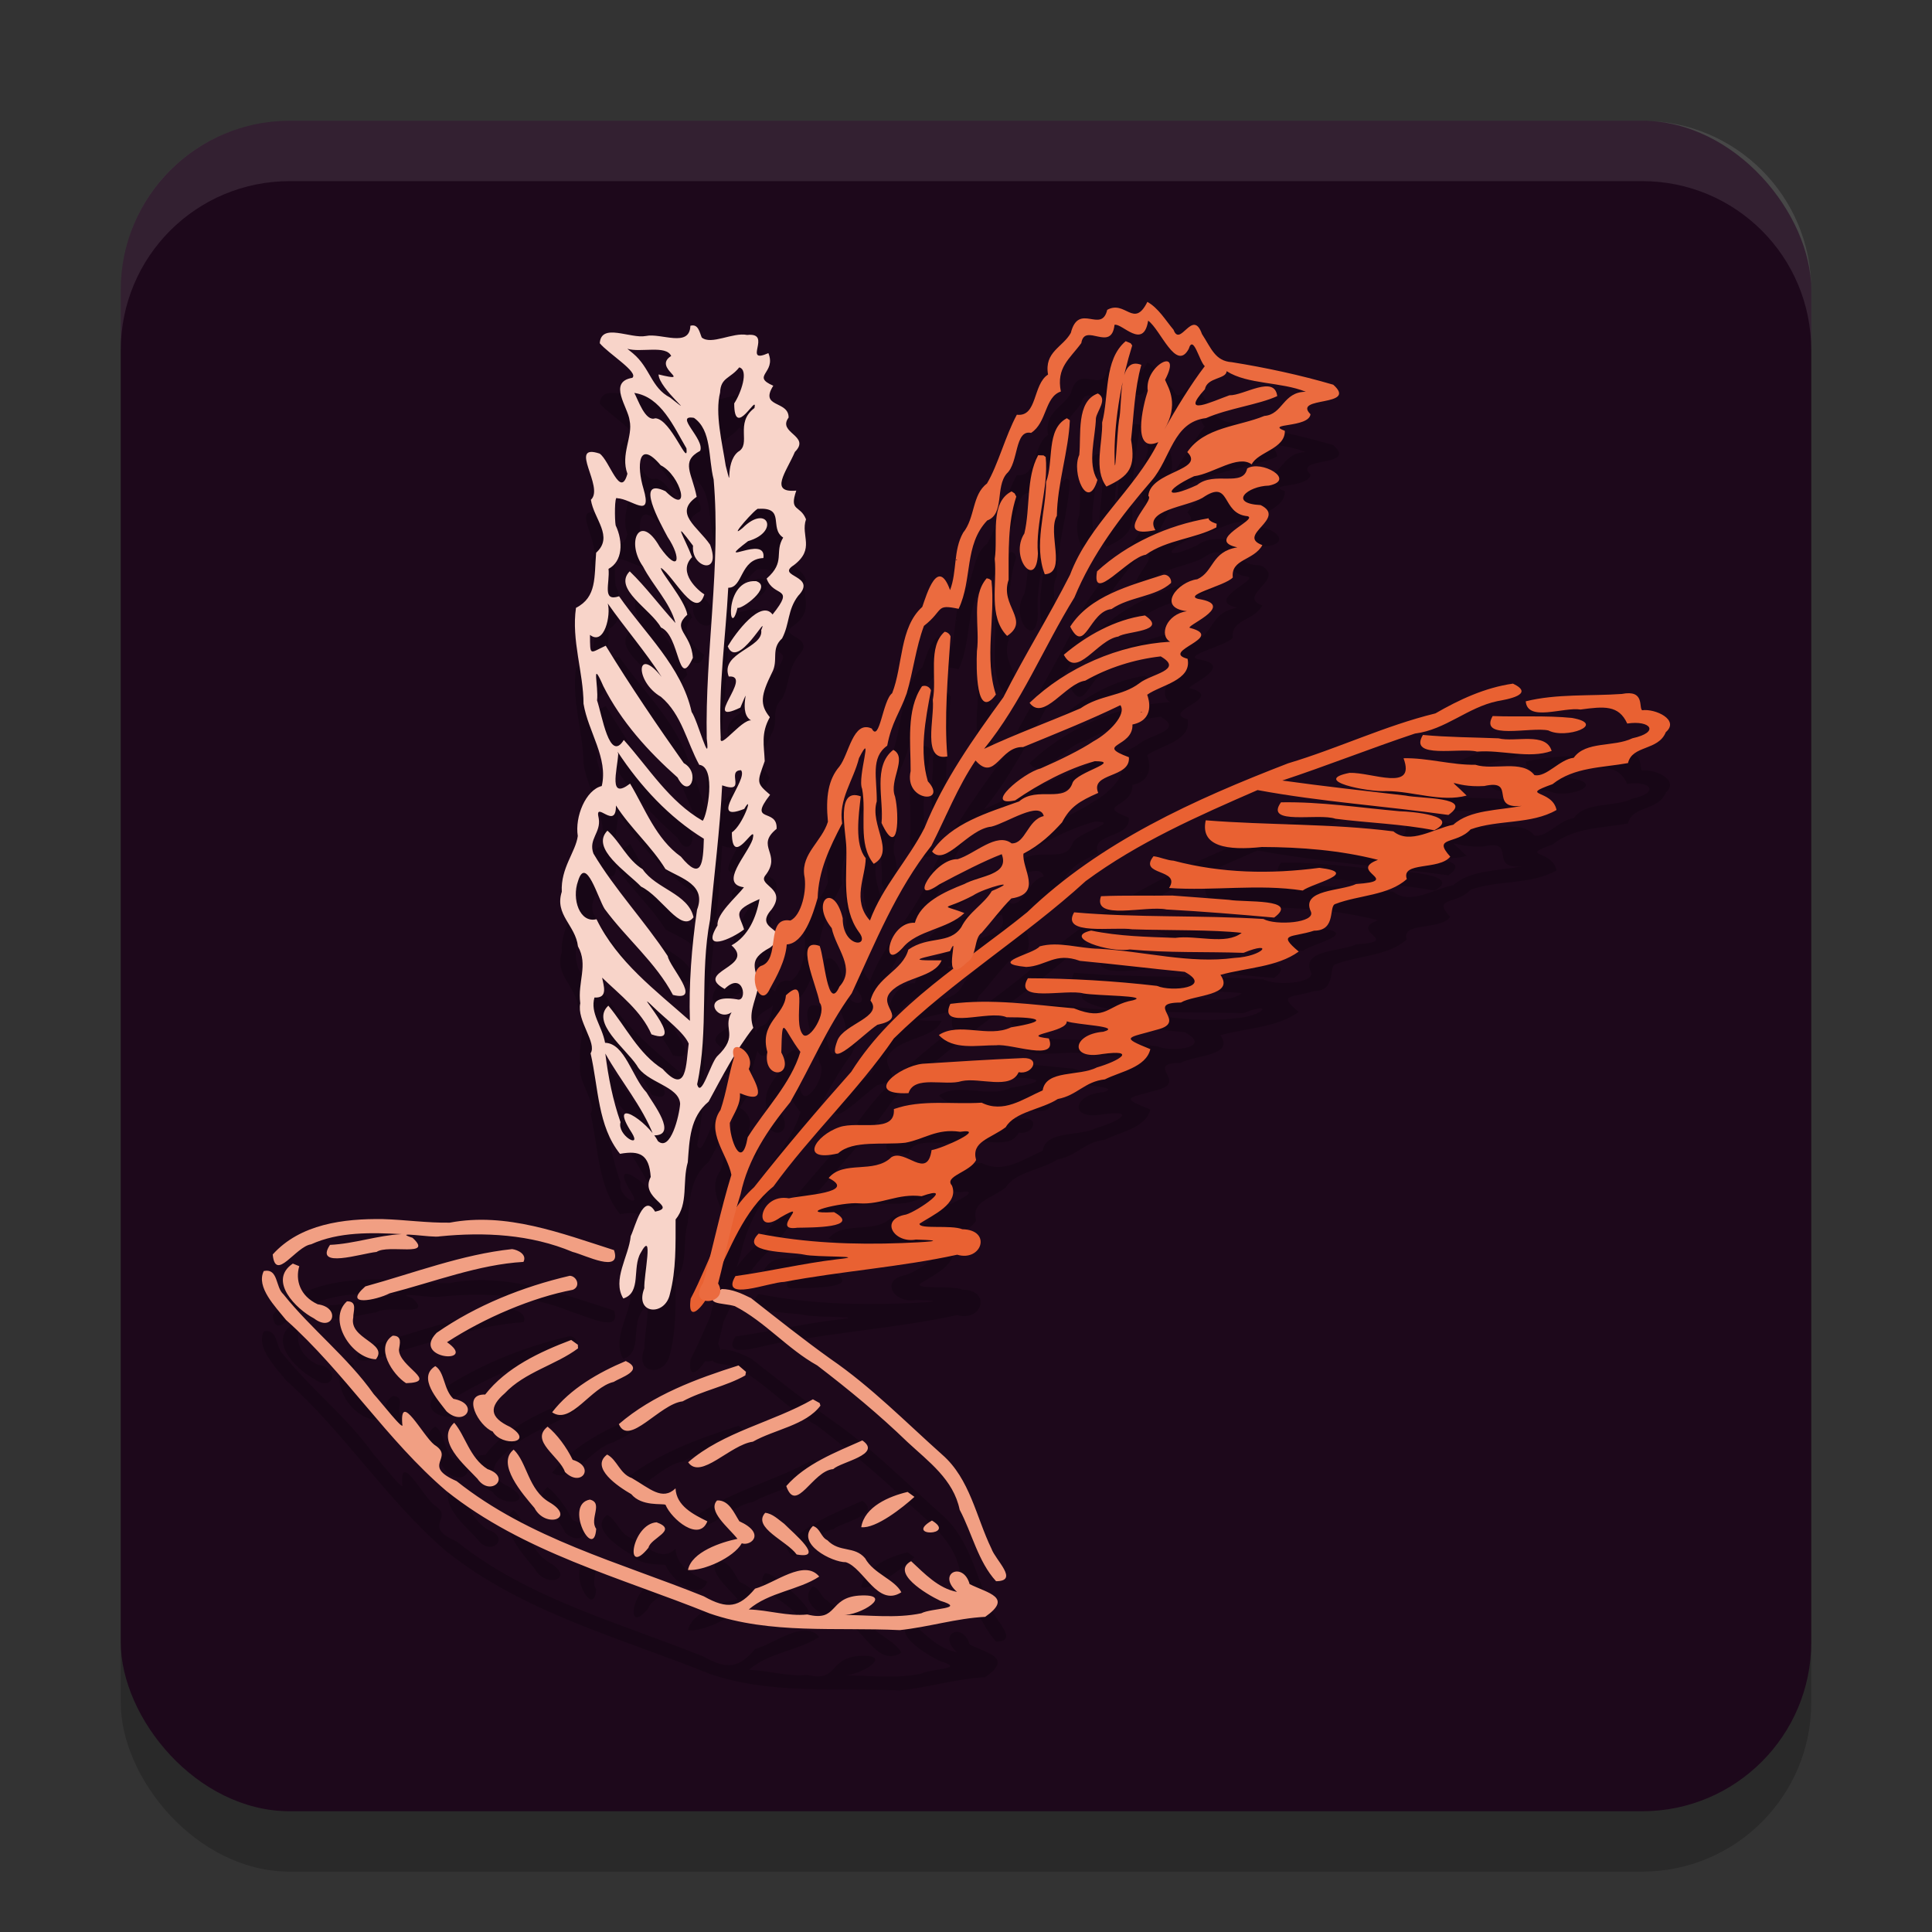 <svg xmlns="http://www.w3.org/2000/svg" width="32" height="32" version="1.1">
 <rect width="100%" height="100%" fill="#333333" stroke="none"/>
 <rect style="opacity:0.2" width="28" height="28" x="2" y="3" rx="2.8" ry="2.8"/>
 <rect style="fill:#1d081b" width="28" height="28" x="2" y="2" rx="2.8" ry="2.8"/>
 <path style="opacity:0.2" d="M 19.004,6 C 18.782,6.448 18.639,5.965 18.339,6.132 18.243,6.535 17.867,5.999 17.736,6.514 17.604,6.752 17.293,6.826 17.359,7.204 17.102,7.367 17.186,7.91 16.842,7.869 16.65,8.225 16.53,8.702 16.347,9.009 16.097,9.197 16.154,9.574 15.952,9.824 15.786,10.12 15.854,10.462 15.736,10.774 15.535,10.215 15.349,10.841 15.276,11.052 14.897,11.392 14.958,12.02 14.777,12.482 14.62,12.597 14.568,13.312 14.439,13.067 14.128,12.923 14.062,13.495 13.903,13.696 13.72,13.91 13.673,14.197 13.713,14.611 13.61,14.939 13.276,15.136 13.32,15.491 13.374,15.742 13.271,16.172 13.089,16.247 12.663,16.176 12.944,16.906 12.598,17.001 12.371,17.142 12.594,17.731 12.752,17.377 12.863,17.176 13.011,16.911 13.031,16.643 13.314,16.625 13.464,16.15 13.543,15.871 13.557,15.424 13.737,15.044 13.949,14.639 13.883,14.242 14.135,13.928 14.228,13.556 14.482,13.056 14.196,13.873 14.279,14.064 14.358,14.469 14.199,14.978 14.472,15.308 14.837,15.104 14.4,14.67 14.522,14.273 14.526,13.887 14.416,13.548 14.695,13.351 14.769,12.959 14.902,12.811 15.017,12.486 15.127,12.117 15.168,11.73 15.303,11.367 15.642,11.101 15.485,11.001 15.878,11.084 16.11,10.593 15.966,10.028 16.351,9.621 16.643,9.513 16.482,9.066 16.675,8.843 16.873,8.666 16.803,8.111 17.078,8.17 17.343,8 17.301,7.574 17.571,7.485 17.493,7.085 17.718,6.946 17.91,6.682 17.966,6.332 18.408,6.846 18.46,6.38 18.583,6.347 18.939,6.803 19.017,6.311 19.225,6.461 19.48,7.166 19.689,6.779 19.765,6.529 19.865,6.986 19.955,7.065 19.723,7.368 19.476,7.773 19.285,8.116 19.528,7.696 19.362,7.442 19.297,7.292 19.601,6.712 18.949,7.057 19.011,7.473 18.928,7.727 18.741,8.519 19.185,8.323 18.791,9.117 18.04,9.676 17.723,10.521 17.374,11.208 16.966,11.861 16.619,12.549 16.122,13.233 15.631,13.922 15.313,14.712 15.044,15.242 14.618,15.681 14.409,16.247 14.105,15.912 14.338,15.521 14.339,15.213 14.149,14.99 14.223,14.494 14.257,14.19 13.836,14.037 14.013,14.777 14.018,15.042 14.031,15.496 13.937,16.039 14.224,16.435 14.431,16.701 13.954,16.699 13.958,16.208 13.81,15.596 13.416,15.925 13.776,16.373 13.848,16.717 14.181,17.034 13.904,17.341 13.71,17.776 13.657,16.869 13.576,16.668 13.141,16.514 13.528,17.318 13.575,17.606 13.707,17.767 13.405,18.249 13.301,18.138 13.112,17.928 13.42,17.111 13.017,17.486 12.997,17.817 12.574,17.938 12.71,18.425 12.625,18.89 13.176,18.855 12.941,18.433 12.956,17.752 12.969,18.047 13.257,18.422 13.098,18.951 12.673,19.373 12.384,19.837 12.284,20.409 12.083,19.861 12.088,19.599 12.155,19.442 12.272,19.289 12.255,19.107 12.764,19.319 12.491,18.9 12.402,18.706 12.53,18.422 12.052,18.156 12.157,18.516 12.073,18.782 12.033,19.091 11.934,19.384 11.68,19.744 12.051,20.119 12.114,20.459 11.933,21.047 11.81,21.659 11.648,22.245 11.351,22.681 12.101,22.614 11.894,22.258 12.022,21.771 12.11,21.263 12.267,20.777 12.389,20.197 12.719,19.705 13.088,19.257 13.432,18.657 13.698,18.015 14.107,17.453 14.496,16.612 14.846,15.74 15.427,15.007 15.667,14.536 15.861,14.036 16.158,13.596 16.482,13.962 16.562,13.356 16.946,13.374 17.487,13.151 18.031,12.935 18.557,12.68 18.665,12.834 18.364,13.142 18.115,13.276 17.902,13.419 17.557,13.588 17.233,13.729 16.951,13.798 16.268,14.373 16.814,14.257 17.212,13.982 17.686,13.732 18.133,13.608 18.592,13.609 17.839,13.787 17.766,13.963 17.652,14.32 17.177,14.012 16.88,14.274 16.366,14.46 15.754,14.632 15.438,15.104 15.656,15.361 16.033,14.729 16.42,14.692 16.675,14.63 17.226,14.256 17.288,14.517 17.02,14.576 16.986,14.978 16.755,14.969 16.508,14.778 16.146,15.145 15.861,15.231 15.48,15.214 15.02,16.024 15.558,15.648 15.881,15.475 16.309,15.255 16.592,15.148 16.725,15.496 16.236,15.498 15.968,15.644 15.644,15.771 15.241,15.952 15.154,16.284 14.708,16.258 14.569,17.12 14.952,16.698 15.19,16.404 15.696,16.392 15.973,16.123 15.554,15.961 15.626,16.093 16.117,15.832 16.309,15.703 16.944,15.541 16.428,15.758 16.297,15.977 16.047,16.105 15.922,16.357 15.724,16.649 15.388,16.492 15.045,16.729 14.948,17.084 14.521,17.175 14.418,17.573 14.634,17.843 13.983,17.958 13.872,18.229 13.654,18.805 14.313,18.113 14.532,17.974 15.066,17.859 14.526,17.673 14.753,17.428 14.978,17.18 15.48,17.192 15.596,16.906 14.935,16.914 15.284,16.872 15.735,16.754 15.915,16.369 15.554,17.4 16.011,16.944 16.188,16.846 16.127,16.537 16.259,16.451 16.424,16.264 16.578,16.053 16.751,15.881 17.277,15.802 16.921,15.387 16.952,15.139 17.229,14.994 17.421,14.809 17.591,14.621 17.723,14.367 17.875,14.271 18.19,14.133 18.048,13.792 18.729,13.894 18.698,13.542 18.116,13.324 18.773,13.383 18.757,13 19.133,12.924 19.029,12.58 19.001,12.507 19.225,12.346 19.745,12.269 19.67,11.912 19.201,11.785 20.308,11.561 19.718,11.402 19.574,11.39 20.462,11.047 19.906,10.931 19.499,10.874 20.294,10.707 20.419,10.565 20.384,10.255 20.763,10.29 20.909,10.029 20.464,9.866 21.326,9.588 20.881,9.366 20.338,9.338 20.658,9.051 21.018,9.043 21.479,8.948 20.885,8.613 20.657,8.759 20.591,9.077 20.113,8.798 19.828,9.033 19.289,9.284 19.261,9.129 19.777,8.888 20.095,8.845 20.506,8.523 20.732,8.692 20.831,8.484 21.288,8.437 21.281,8.136 20.942,8.006 21.679,8.09 21.706,7.861 21.4,7.558 22.503,7.746 22.083,7.372 21.534,7.211 20.96,7.088 20.404,6.999 20.126,6.981 20.062,6.768 19.908,6.532 19.755,6.098 19.548,6.763 19.438,6.463 19.303,6.302 19.187,6.102 19.004,6 Z M 18.645,6.651 C 18.279,6.96 18.371,7.559 18.255,7.998 18.266,8.342 18.109,8.772 18.326,9.059 18.708,8.88 18.812,8.749 18.734,8.283 18.78,7.868 18.792,7.444 18.904,7.043 18.506,6.889 18.598,7.668 18.534,7.961 18.501,8.165 18.463,9.129 18.46,8.495 18.465,7.896 18.582,7.27 18.753,6.722 L 18.727,6.685 V 6.685 Z M 20.317,7.148 C 20.668,7.371 21.213,7.321 21.629,7.489 21.248,7.489 21.25,7.865 20.942,7.889 20.513,8.066 19.947,8.071 19.665,8.488 19.974,8.793 19.051,8.804 19.02,9.214 19.141,9.286 18.372,9.94 19.137,9.781 18.935,9.448 19.654,9.397 19.917,9.246 20.399,8.915 20.215,9.511 20.665,9.55 20.848,9.606 19.94,9.946 20.494,10.066 20.06,10.137 20.108,10.468 19.831,10.594 19.506,10.634 19.152,11.066 19.659,11.123 19.314,11.175 19.195,11.527 19.382,11.629 18.531,11.678 17.668,12.053 17.053,12.641 17.284,12.955 17.648,12.319 17.975,12.274 18.357,12.058 18.789,11.921 19.225,11.872 19.615,12.097 19.07,12.161 18.875,12.314 18.586,12.536 18.219,12.507 17.897,12.732 17.367,12.96 16.823,13.157 16.3,13.403 16.919,12.642 17.283,11.725 17.795,10.897 18.094,10.172 18.566,9.549 19.074,8.961 19.392,8.593 19.426,7.99 19.976,7.925 20.353,7.761 20.846,7.703 21.155,7.561 21.11,7.202 20.596,7.555 20.364,7.547 20.086,7.645 19.529,7.917 19.957,7.447 19.994,7.246 20.311,7.283 20.317,7.148 Z M 18.184,7.517 C 17.82,7.648 17.911,8.206 17.876,8.535 17.74,8.828 18.016,9.49 18.177,8.948 18.004,8.678 18.143,8.251 18.152,7.926 18.172,7.801 18.353,7.609 18.184,7.517 Z M 17.671,7.927 C 17.321,8.108 17.458,8.645 17.327,8.981 17.324,9.488 17.116,10.026 17.305,10.512 17.676,10.491 17.343,9.825 17.505,9.543 17.512,9.011 17.699,8.471 17.72,7.961 Z M 17.195,8.54 C 16.993,8.913 17.067,9.415 16.967,9.835 16.713,10.226 17.169,10.785 17.191,10.168 17.147,9.667 17.371,9.082 17.32,8.569 L 17.284,8.543 Z M 16.755,9.139 C 16.387,9.324 16.533,9.895 16.476,10.257 16.518,10.675 16.365,11.214 16.681,11.533 17.071,11.272 16.555,11.034 16.706,10.603 16.707,10.142 16.689,9.665 16.833,9.225 L 16.805,9.172 Z M 20.018,9.584 C 19.342,9.699 18.673,10.003 18.171,10.463 18.073,11.018 18.684,10.231 18.978,10.188 19.327,9.94 19.797,9.922 20.147,9.735 L 20.152,9.675 V 9.675 C 20.152,9.675 20.018,9.638 20.018,9.584 Z M 15.843,10.263 C 15.869,10.287 15.819,10.282 15.843,10.263 Z M 19.258,10.523 C 18.709,10.702 18.051,10.869 17.726,11.379 17.969,11.86 18.042,11.123 18.41,11.088 18.705,10.882 19.141,10.886 19.395,10.657 19.412,10.584 19.337,10.5 19.258,10.523 Z M 16.343,10.578 C 16.077,10.883 16.235,11.393 16.181,11.786 16.168,12.059 16.165,12.953 16.495,12.504 16.3,11.911 16.488,11.227 16.422,10.617 L 16.386,10.589 Z M 18.964,11.194 C 18.465,11.262 17.991,11.53 17.62,11.845 17.84,12.254 18.167,11.599 18.524,11.543 18.65,11.452 19.36,11.462 18.964,11.194 Z M 15.646,11.464 C 15.362,11.712 15.523,12.229 15.45,12.593 15.482,12.895 15.268,13.615 15.691,13.529 15.637,12.9 15.699,12.196 15.744,11.542 15.73,11.5 15.69,11.468 15.646,11.464 Z M 15.271,12.367 C 15.004,12.762 15.086,13.313 15.083,13.771 14.97,14.289 15.712,14.315 15.368,13.941 15.225,13.452 15.327,12.918 15.42,12.434 15.399,12.377 15.331,12.343 15.271,12.367 Z M 18.89,12.797 C 18.962,12.792 18.885,12.81 18.89,12.797 Z M 14.796,13.42 C 14.451,13.687 14.641,14.242 14.601,14.631 14.881,15.235 14.899,14.517 14.825,14.194 14.717,13.928 15.04,13.549 14.796,13.42 Z M 25.06,12.323 C 24.597,12.388 24.166,12.59 23.775,12.816 22.936,13.021 22.166,13.395 21.335,13.643 19.784,14.242 18.226,14.943 17.014,16.109 15.998,16.934 14.811,17.621 14.099,18.753 13.545,19.376 13.006,20.009 12.491,20.663 11.955,21.15 11.769,21.885 11.44,22.509 11.365,23.04 11.787,22.476 11.813,22.242 12.102,21.681 12.305,21.063 12.811,20.651 13.43,19.796 14.207,19.07 14.805,18.2 15.784,17.237 16.969,16.519 17.982,15.594 18.85,14.953 19.844,14.515 20.829,14.086 21.873,14.28 22.939,14.35 23.99,14.498 24.424,14.194 23.519,14.231 23.282,14.177 22.6,14.098 21.918,14.023 21.239,13.928 21.979,13.683 22.707,13.393 23.436,13.15 23.947,13.086 24.305,12.717 24.802,12.613 24.945,12.587 25.441,12.506 25.06,12.323 Z M 26.863,12.494 C 26.335,12.531 25.78,12.489 25.271,12.616 25.3,12.962 25.894,12.707 26.179,12.752 26.565,12.7 26.811,12.674 26.952,12.984 27.339,12.925 27.499,13.128 27.038,13.228 26.725,13.379 26.267,13.27 26.066,13.551 25.827,13.578 25.617,13.877 25.416,13.839 25.211,13.575 24.741,13.765 24.437,13.667 24.038,13.673 23.637,13.549 23.247,13.559 23.456,14.122 22.722,13.789 22.353,13.801 21.705,13.929 22.655,14.121 22.965,14.103 23.405,14.104 23.87,14.292 24.292,14.177 23.923,13.808 24.044,14.053 24.583,14.019 25.134,13.895 24.643,14.406 25.205,14.348 24.827,14.424 24.344,14.41 24.072,14.66 23.751,14.722 23.354,14.997 23.079,14.77 22.048,14.638 21.004,14.67 19.971,14.587 19.874,15.023 20.332,15.09 20.901,15.029 21.546,15.031 22.198,15.082 22.824,15.242 22.306,15.433 23.253,15.589 22.462,15.642 22.217,15.76 21.543,15.73 21.711,16.096 21.8,16.286 21.13,16.334 20.925,16.221 19.881,16.156 18.832,16.203 17.791,16.111 17.563,16.503 18.451,16.346 18.752,16.392 19.334,16.412 20.101,16.397 20.566,16.451 20.304,16.657 19.82,16.486 19.466,16.534 19.001,16.518 18.53,16.508 18.073,16.413 17.582,16.524 18.372,16.784 18.713,16.726 19.339,16.785 19.969,16.761 20.596,16.782 21.116,16.569 20.932,16.842 20.446,16.866 19.706,16.967 18.944,16.754 18.197,16.714 17.874,16.71 17.533,16.587 17.22,16.675 17.123,16.804 16.339,16.951 16.998,17.016 17.333,17 17.475,16.765 17.887,16.915 18.466,16.969 19.043,17.041 19.622,17.097 20.099,17.352 19.412,17.436 19.162,17.329 18.452,17.247 17.739,17.205 17.025,17.203 16.778,17.618 17.652,17.374 17.949,17.455 18.162,17.494 19.063,17.489 18.766,17.568 18.336,17.644 18.332,17.921 17.787,17.701 17.105,17.641 16.429,17.538 15.741,17.627 15.528,18.075 16.384,17.719 16.673,17.849 17.236,17.847 17.383,17.912 16.746,18.016 16.366,18.196 15.891,17.921 15.55,18.143 15.789,18.402 16.192,18.309 16.502,18.313 16.753,18.281 17.533,18.594 17.372,18.2 16.849,18.139 17.684,18.1 17.669,17.916 17.826,17.976 18.603,17.997 18.275,18.089 17.755,18.13 17.71,18.56 18.258,18.458 18.835,18.378 18.554,18.567 18.165,18.681 17.874,18.831 17.323,18.715 17.27,19.06 16.936,19.207 16.622,19.443 16.259,19.264 15.779,19.295 15.256,19.207 14.805,19.37 14.837,19.781 14.215,19.561 13.904,19.669 13.499,19.807 13.23,20.255 13.881,20.104 14.124,19.879 14.643,19.968 14.996,19.927 15.308,19.871 15.514,19.687 15.902,19.746 16.364,19.679 15.601,20.026 15.43,20.049 15.357,20.556 14.992,20.019 14.763,20.168 14.478,20.449 13.97,20.211 13.725,20.512 14.21,20.755 13.295,20.794 13.068,20.848 12.57,20.757 12.458,21.494 12.927,21.164 13.469,20.852 12.728,21.404 13.208,21.335 13.429,21.331 14.28,21.338 13.815,21.077 13.115,21.116 13.956,20.903 14.228,20.931 14.603,20.958 14.868,20.761 15.265,20.813 15.841,20.609 15.208,21.058 15.006,21.117 14.558,21.196 14.806,21.598 15.17,21.531 15.778,21.549 15.274,21.576 14.941,21.589 14.144,21.619 13.344,21.587 12.565,21.433 12.237,21.761 13.063,21.728 13.317,21.78 13.504,21.828 14.438,21.796 13.865,21.858 13.3,21.925 12.741,22.059 12.181,22.136 11.921,22.571 12.735,22.238 12.99,22.232 13.939,22.053 14.917,21.987 15.854,21.782 16.263,21.902 16.435,21.37 15.939,21.36 15.75,21.283 15.222,21.366 15.23,21.268 15.443,21.128 15.891,20.938 15.767,20.636 15.628,20.482 16.073,20.412 16.167,20.213 16.084,19.907 16.397,19.864 16.658,19.67 16.806,19.413 17.252,19.377 17.52,19.203 17.843,19.143 17.964,18.913 18.3,18.878 18.555,18.748 18.981,18.683 19.053,18.377 18.54,18.17 18.681,18.195 19.166,18.054 19.696,17.925 18.93,17.608 19.56,17.605 19.772,17.475 20.46,17.495 20.214,17.147 20.641,17.027 21.155,17.02 21.511,16.761 21.145,16.453 21.396,16.534 21.765,16.415 22.143,16.415 21.999,16.001 22.12,15.972 22.502,15.825 22.997,15.835 23.301,15.56 23.202,15.265 23.835,15.419 24.021,15.189 23.716,14.848 24.121,14.995 24.358,14.737 24.813,14.572 25.361,14.659 25.781,14.416 25.711,14.068 25.139,14.195 25.715,13.988 26.071,13.704 26.535,13.717 26.965,13.639 27.034,13.339 27.466,13.439 27.591,13.127 27.826,12.924 27.416,12.733 27.199,12.764 27.139,12.721 27.249,12.418 26.863,12.494 Z M 24.723,12.86 C 24.491,13.268 25.359,13.033 25.647,13.099 25.93,13.247 26.63,12.996 26.036,12.891 25.599,12.848 25.16,12.877 24.723,12.86 Z M 23.568,13.173 C 23.322,13.582 24.191,13.377 24.464,13.449 24.873,13.416 25.323,13.573 25.7,13.438 25.607,13.118 25.095,13.299 24.82,13.229 24.403,13.212 23.984,13.212 23.568,13.173 Z M 21.217,14.289 C 20.935,14.679 21.841,14.463 22.118,14.561 22.663,14.631 23.218,14.646 23.756,14.752 24.205,14.513 23.384,14.441 23.183,14.437 22.528,14.379 21.876,14.277 21.217,14.289 Z M 19.106,15.182 C 18.843,15.51 19.569,15.382 19.364,15.708 20.101,15.76 20.841,15.636 21.577,15.75 21.743,15.628 22.543,15.456 21.853,15.374 21.044,15.481 20.231,15.465 19.439,15.256 19.324,15.249 19.217,15.195 19.106,15.182 Z M 19.419,15.833 C 19.025,15.839 18.63,15.827 18.236,15.844 18.091,16.259 18.982,15.992 19.322,16.064 19.916,16.096 20.513,16.145 21.104,16.198 21.538,15.877 20.6,15.949 20.356,15.904 20.044,15.881 19.731,15.855 19.419,15.833 Z M 16.946,18.525 C 16.39,18.548 15.836,18.584 15.282,18.619 14.888,18.659 14.281,19.141 15.048,19.106 15.142,18.802 15.653,18.994 15.93,18.906 16.225,18.842 16.739,19.058 16.872,18.759 17.096,18.805 17.249,18.516 16.946,18.525 Z M 11.435,6.396 C 11.422,6.766 10.949,6.511 10.698,6.565 10.442,6.615 9.957,6.339 9.934,6.685 10.078,6.858 10.585,7.167 10.473,7.258 10.061,7.326 10.404,7.748 10.428,7.964 10.488,8.229 10.273,8.526 10.392,8.847 10.275,9.273 10.097,8.628 9.932,8.513 9.395,8.334 10.017,9.07 9.787,9.278 9.836,9.6 10.17,9.886 9.874,10.155 9.84,10.559 9.889,10.89 9.54,11.068 9.462,11.605 9.664,12.14 9.665,12.656 9.742,13.122 10.077,13.556 9.967,14.019 9.701,14.084 9.519,14.528 9.57,14.847 9.535,15.112 9.285,15.375 9.305,15.77 9.182,16.153 9.532,16.322 9.573,16.675 9.747,16.985 9.564,17.261 9.611,17.618 9.55,17.907 9.893,18.275 9.782,18.446 9.914,19.022 9.899,19.65 10.269,20.111 10.601,20.051 10.752,20.125 10.778,20.494 10.585,20.858 11.239,20.987 10.851,21.069 10.655,20.742 10.522,21.321 10.447,21.474 10.414,21.81 10.135,22.199 10.324,22.507 10.629,22.41 10.467,21.995 10.612,21.751 10.835,21.343 10.661,22.131 10.672,22.337 10.503,22.772 11.015,22.806 11.095,22.436 11.201,22.032 11.189,21.614 11.19,21.198 11.407,20.934 11.297,20.577 11.392,20.25 11.42,19.881 11.426,19.504 11.737,19.246 11.964,18.826 12.181,18.405 12.477,18.024 12.395,17.782 12.493,17.638 12.56,17.345 12.532,17.034 12.361,16.906 12.755,16.695 13.173,16.358 12.448,16.433 12.78,16.063 13.043,15.704 12.542,15.67 12.677,15.499 12.96,15.139 12.499,15.023 12.863,14.728 12.882,14.373 12.378,14.649 12.755,14.164 12.519,13.964 12.542,13.959 12.666,13.607 12.656,13.346 12.6,13.148 12.751,12.879 12.577,12.668 12.606,12.509 12.784,12.147 12.902,11.932 12.759,11.753 12.954,11.574 13.081,11.331 13.041,11.104 13.22,10.869 13.549,10.527 12.841,10.557 13.147,10.362 13.508,10.088 13.257,9.877 13.35,9.601 13.253,9.357 13.066,9.482 13.189,9.126 12.733,9.167 13.024,8.816 13.166,8.485 13.436,8.215 12.869,8.174 13.062,7.916 13.064,7.628 12.573,7.76 12.808,7.389 12.432,7.225 12.862,7.181 12.727,6.849 12.286,7.044 12.806,6.5 12.375,6.548 12.137,6.499 11.781,6.721 11.623,6.59 11.587,6.507 11.567,6.358 11.435,6.396 Z M 10.391,6.777 C 10.611,6.844 11.032,6.711 11.117,6.896 10.794,7.096 11.507,7.347 10.908,7.202 10.91,7.434 11.591,7.974 11.099,7.585 10.785,7.423 10.77,7.092 10.485,6.854 Z M 12.244,7.085 C 12.409,7.128 12.269,7.519 12.161,7.681 12.16,8.299 12.554,7.492 12.496,7.758 12.161,8.009 12.454,8.357 12.224,8.484 11.988,8.679 12.146,9.198 12.02,8.713 11.96,8.326 11.84,7.852 11.927,7.5 11.937,7.25 12.097,7.272 12.244,7.085 Z M 10.506,7.508 C 10.95,7.574 11.155,8.062 11.37,8.426 11.405,8.764 11.114,7.937 10.853,7.928 10.687,7.991 10.567,7.615 10.506,7.508 Z M 11.494,7.921 C 11.791,8.129 11.728,8.577 11.82,8.942 11.944,10.375 11.676,11.803 11.706,13.235 11.769,13.744 11.554,12.927 11.456,12.793 11.29,12.041 10.68,11.491 10.254,10.876 9.963,10.974 10.105,10.66 10.079,10.422 10.31,10.3 10.327,9.977 10.197,9.701 10.18,9.611 10.177,9.201 10.221,9.252 10.464,9.261 10.811,9.615 10.658,9.095 10.545,8.72 10.566,8.262 10.943,8.706 11.277,8.871 11.464,9.574 11.022,9.136 10.5,8.89 10.94,9.673 11.059,9.896 11.294,10.246 11.247,10.512 10.926,10.056 10.601,9.483 10.359,9.971 10.651,10.384 10.815,10.703 11.095,10.974 11.188,11.319 10.931,11.039 10.7,10.723 10.43,10.463 10.146,10.751 10.785,11.095 10.947,11.393 11.27,11.531 11.222,12.448 11.476,11.896 11.448,11.482 11.114,11.427 11.384,11.181 11.346,10.936 10.92,10.455 10.948,10.406 11.158,10.541 11.529,11.294 11.666,10.845 11.577,10.792 11.209,10.485 11.463,10.228 11.341,9.909 11.115,9.55 11.479,10.039 11.442,10.4 11.958,10.546 11.761,10.022 11.558,9.724 11.147,9.501 11.539,9.229 11.464,8.838 11.266,8.644 11.597,8.467 11.677,8.274 11.154,7.864 11.494,7.921 Z M 12.561,9.428 C 13.016,9.399 12.734,9.748 12.972,9.904 12.82,10.152 13.017,10.304 12.698,10.583 12.813,10.907 13.183,10.695 12.796,11.178 12.603,10.92 12.181,11.487 12.054,11.705 12.214,12.116 12.745,11.104 12.608,11.438 12.653,11.733 11.922,11.806 12.07,12.205 12.497,12.175 11.592,13.041 12.263,12.72 12.481,12.209 12.176,12.854 12.475,12.946 12.342,12.829 11.906,13.45 11.937,13.223 11.897,12.391 12.019,11.564 12.062,10.735 12.312,10.738 12.251,10.26 12.644,10.243 12.704,9.838 11.792,10.421 12.39,9.963 12.924,9.809 12.707,9.338 12.3,9.745 12.023,9.975 12.548,9.379 12.561,9.428 Z M 12.525,10.626 C 11.975,10.585 12.078,11.64 12.216,11.066 12.268,11.107 12.809,10.72 12.525,10.626 Z M 10.066,10.995 C 10.353,11.405 10.688,11.789 10.959,12.213 10.531,11.676 10.512,12.29 10.948,12.542 11.293,12.835 11.376,13.293 11.581,13.667 11.869,13.702 11.714,14.507 11.639,14.595 11.083,14.277 10.743,13.715 10.332,13.256 10.094,13.643 9.972,12.842 9.889,12.6 9.918,12.366 9.784,11.888 9.993,12.365 10.29,12.953 10.735,13.445 11.223,13.878 11.413,14.259 11.615,13.801 11.326,13.64 10.897,13.033 10.436,12.355 10.033,11.695 9.766,11.817 9.774,11.879 9.772,11.516 10.013,11.703 10.122,11.177 10.066,10.995 Z M 10.23,13.452 C 10.604,14.022 11.084,14.54 11.658,14.892 11.647,15.291 11.622,15.609 11.278,15.189 10.864,14.894 10.688,14.4 10.436,13.979 10.074,14.257 10.221,13.771 10.24,13.489 Z M 12.274,13.757 C 12.403,13.912 11.702,14.646 12.327,14.398 12.49,14.118 12.308,14.665 12.122,14.787 12.121,15.428 12.548,14.556 12.466,14.902 12.376,15.162 11.903,15.642 12.322,15.696 12.208,15.847 11.862,16.139 11.885,16.327 11.597,16.788 12.123,16.55 12.324,16.394 12.248,16.14 12.108,16.096 12.58,15.892 12.528,16.192 12.395,16.506 12.116,16.658 12.526,17.017 11.473,17.089 12.002,17.38 12.321,17.065 12.39,17.612 12.207,17.552 11.586,17.447 11.868,17.945 12.117,17.766 11.957,18.05 12.253,18.141 11.876,18.498 11.765,18.621 11.613,19.201 11.547,18.959 11.742,18.058 11.588,17.133 11.761,16.23 11.827,15.498 11.924,14.755 11.961,14.008 12.384,14.155 12.019,13.762 12.274,13.757 Z M 10.202,14.341 C 10.443,14.718 10.79,15.016 11.022,15.394 11.291,15.552 11.704,15.656 11.545,16.069 11.456,16.676 11.407,17.314 11.427,17.908 10.855,17.401 10.224,16.93 9.88,16.225 9.602,16.295 9.466,15.89 9.574,15.594 9.704,15.162 9.904,15.879 10.015,16.055 10.374,16.543 10.864,16.945 11.146,17.479 11.648,17.604 11.086,17.012 11.06,16.836 10.679,16.257 10.177,15.724 9.829,15.137 9.742,14.898 9.957,14.791 9.917,14.555 9.838,14.23 10.208,14.772 10.202,14.341 Z M 10.061,14.758 C 9.773,15.053 10.388,15.444 10.618,15.685 10.967,15.855 11.277,16.462 11.487,16.193 11.4,15.801 10.863,15.722 10.645,15.398 10.385,15.235 10.276,14.949 10.061,14.758 Z M 9.973,17.193 C 10.27,17.48 10.623,17.746 10.79,18.132 11.436,18.363 10.404,17.275 10.82,17.677 11.025,17.877 11.33,18.102 11.407,18.285 11.36,18.627 11.382,19.154 10.976,18.706 10.577,18.457 10.364,18.002 10.076,17.657 9.778,17.933 10.359,18.364 10.547,18.645 10.705,18.936 11.249,18.985 11.265,19.283 11.252,19.477 11.106,20.085 10.897,19.9 10.722,19.56 10.059,19.136 10.464,19.762 10.638,20.04 10.218,19.803 10.278,19.587 10.151,19.226 10.075,18.842 10.026,18.45 10.282,18.907 10.635,19.318 10.824,19.805 11.241,19.817 10.814,19.278 10.708,19.094 10.469,18.842 10.35,18.28 10.022,18.272 9.97,17.986 9.772,17.785 9.846,17.522 10.081,17.537 9.994,17.316 9.973,17.193 Z M 6.343,21.192 C 5.695,21.182 4.971,21.273 4.517,21.778 4.562,22.243 4.896,21.647 5.152,21.61 5.614,21.4 6.152,21.414 6.652,21.441 6.253,21.461 5.868,21.601 5.466,21.619 5.198,22.022 5.985,21.761 6.237,21.736 6.432,21.604 7.192,21.832 6.833,21.502 6.468,21.383 7.165,21.507 7.283,21.478 8.024,21.404 8.787,21.443 9.485,21.736 9.686,21.784 10.305,22.105 10.17,21.706 9.294,21.426 8.386,21.074 7.449,21.251 7.079,21.257 6.712,21.203 6.343,21.192 Z M 8.482,21.689 C 7.651,21.777 6.854,22.086 6.051,22.307 5.661,22.65 6.232,22.536 6.453,22.422 7.186,22.233 7.93,21.943 8.67,21.901 8.733,21.779 8.58,21.701 8.482,21.689 Z M 4.85,21.929 C 4.434,22.21 4.901,22.681 5.202,22.838 5.517,23.078 5.654,22.656 5.262,22.603 4.966,22.465 4.889,22.2 4.957,21.972 Z M 4.369,22.052 C 4.237,22.319 4.562,22.643 4.738,22.863 5.706,23.726 6.405,24.851 7.392,25.694 8.666,26.711 10.269,27.125 11.754,27.724 12.767,28.073 13.85,27.949 14.902,28 15.378,27.95 15.839,27.804 16.318,27.78 16.78,27.456 16.367,27.39 16.06,27.238 15.954,26.854 15.508,27.061 15.851,27.367 15.543,27.31 15.312,27.063 15.091,26.858 14.75,27.045 15.333,27.4 15.574,27.514 16.024,27.65 15.421,27.633 15.26,27.721 14.83,27.811 14.388,27.747 13.951,27.749 14.244,27.768 14.845,27.389 14.226,27.428 13.717,27.467 13.886,27.869 13.371,27.741 13.045,27.775 12.727,27.666 12.402,27.658 12.734,27.371 13.229,27.338 13.569,27.113 13.323,26.815 12.834,27.224 12.506,27.313 12.243,27.623 12.053,27.663 11.657,27.44 10.262,26.878 8.761,26.486 7.563,25.532 6.962,25.269 7.546,25.151 7.194,24.93 7.004,24.781 6.619,24.028 6.663,24.589 6.708,24.735 6.301,24.209 6.19,24.091 5.758,23.479 5.157,23.017 4.694,22.437 4.559,22.318 4.613,22.003 4.369,22.052 Z M 9.437,22.131 C 8.659,22.312 7.888,22.62 7.232,23.076 6.8,23.518 7.934,23.602 7.404,23.231 8.025,22.827 8.818,22.49 9.488,22.363 9.622,22.308 9.555,22.136 9.437,22.131 Z M 11.952,22.35 C 11.597,22.622 11.957,22.57 12.171,22.634 12.67,22.89 13.042,23.341 13.536,23.616 14.057,24.015 14.559,24.428 15.03,24.884 15.38,25.209 15.793,25.506 15.895,26.006 16.101,26.394 16.198,26.862 16.498,27.19 16.885,27.188 16.489,26.842 16.422,26.652 16.167,26.127 16.067,25.495 15.605,25.093 15.005,24.558 14.43,23.971 13.759,23.51 13.309,23.188 12.876,22.843 12.44,22.501 12.283,22.424 12.129,22.351 11.952,22.35 Z M 5.747,22.554 C 5.414,22.853 5.818,23.5 6.226,23.514 6.439,23.242 5.776,23.181 5.851,22.822 5.848,22.722 5.928,22.551 5.747,22.554 Z M 6.504,23.123 C 6.205,23.315 6.504,23.771 6.726,23.91 7.285,23.891 6.605,23.638 6.608,23.354 6.621,23.259 6.667,23.121 6.504,23.123 Z M 9.461,23.194 C 8.939,23.392 8.387,23.649 8.036,24.098 7.637,24.086 7.928,24.62 8.16,24.71 8.316,24.972 8.869,24.899 8.45,24.635 8.101,24.473 8.104,24.3 8.36,24.078 8.691,23.725 9.21,23.607 9.574,23.333 L 9.571,23.273 Z M 10.365,23.543 C 9.914,23.732 9.444,24.002 9.145,24.392 9.455,24.608 9.788,23.975 10.164,23.889 10.279,23.815 10.684,23.696 10.365,23.543 Z M 12.232,23.616 C 11.535,23.837 10.812,24.103 10.25,24.588 10.413,24.969 10.93,24.251 11.306,24.211 11.635,24.032 12.03,23.961 12.345,23.781 L 12.356,23.722 Z M 7.21,23.627 C 6.909,23.814 7.251,24.184 7.396,24.376 7.695,24.65 7.957,24.251 7.51,24.169 7.345,24.015 7.368,23.726 7.21,23.627 Z M 13.464,24.177 C 12.798,24.558 11.979,24.714 11.398,25.22 11.606,25.517 12.092,24.93 12.47,24.879 12.828,24.676 13.345,24.608 13.589,24.282 L 13.576,24.239 Z M 7.523,24.565 C 7.206,24.863 7.695,25.263 7.909,25.494 8.12,25.802 8.481,25.468 8.075,25.333 7.778,25.146 7.707,24.777 7.523,24.565 Z M 9.07,24.63 C 8.77,24.866 9.273,25.125 9.357,25.38 9.628,25.649 9.869,25.294 9.485,25.179 9.386,24.973 9.224,24.754 9.07,24.63 Z M 14.283,24.858 C 13.844,25.053 13.343,25.245 13.023,25.614 13.187,26.085 13.457,25.36 13.801,25.333 13.924,25.213 14.622,25.093 14.283,24.858 Z M 8.508,25.01 C 8.214,25.243 8.658,25.747 8.852,25.976 9.036,26.326 9.555,26.148 9.098,25.881 8.748,25.675 8.732,25.223 8.508,25.01 Z M 10.056,25.092 C 9.767,25.308 10.244,25.627 10.456,25.748 10.63,25.957 10.974,25.897 11.023,25.924 11.123,26.165 11.58,26.544 11.716,26.198 11.487,26.085 11.202,25.944 11.189,25.652 10.969,25.863 10.765,25.655 10.464,25.481 10.263,25.409 10.223,25.178 10.056,25.092 Z M 15.033,25.711 C 14.727,25.783 14.319,25.955 14.265,26.295 14.507,26.324 14.959,25.964 15.146,25.793 Z M 9.77,25.838 C 9.334,25.916 9.838,26.872 9.875,26.322 9.756,26.16 9.999,25.893 9.77,25.838 Z M 11.877,25.852 C 11.712,26.026 12.069,26.303 12.215,26.488 11.95,26.541 11.452,26.705 11.395,27.004 11.65,27.023 12.152,26.799 12.286,26.562 12.437,26.614 12.692,26.4 12.246,26.197 12.157,26.058 12.075,25.843 11.877,25.852 Z M 12.674,26.057 C 12.454,26.301 13.036,26.523 13.195,26.747 13.679,26.834 13.147,26.4 12.989,26.239 12.893,26.169 12.796,26.069 12.674,26.057 Z M 15.436,26.185 C 14.961,26.46 15.856,26.437 15.436,26.185 Z M 10.875,26.214 C 10.467,26.243 10.335,27.139 10.741,26.635 10.777,26.469 11.241,26.347 10.875,26.214 Z M 13.465,26.275 C 13.168,26.565 13.782,26.878 14.01,26.875 14.308,26.97 14.536,27.626 14.929,27.373 14.819,27.16 14.469,27.066 14.329,26.81 14.151,26.599 13.907,26.722 13.704,26.511 13.593,26.458 13.59,26.315 13.465,26.275 Z"/>
 <path style="fill:#f19f83" d="M 6.343,20.192 C 5.695,20.182 4.971,20.273 4.517,20.778 4.562,21.243 4.896,20.647 5.152,20.61 5.614,20.4 6.152,20.414 6.652,20.441 6.253,20.461 5.868,20.601 5.466,20.619 5.198,21.022 5.985,20.761 6.237,20.736 6.432,20.604 7.192,20.832 6.833,20.502 6.468,20.383 7.165,20.507 7.283,20.478 8.024,20.404 8.787,20.443 9.485,20.736 9.686,20.784 10.305,21.105 10.17,20.706 9.294,20.426 8.386,20.074 7.449,20.251 7.079,20.257 6.712,20.203 6.343,20.192 Z M 8.482,20.689 C 7.651,20.777 6.854,21.086 6.051,21.307 5.661,21.65 6.232,21.536 6.453,21.422 7.186,21.233 7.93,20.943 8.67,20.901 8.733,20.779 8.58,20.701 8.482,20.689 Z M 4.85,20.929 C 4.434,21.21 4.901,21.681 5.202,21.838 5.517,22.078 5.654,21.656 5.262,21.603 4.966,21.465 4.889,21.2 4.957,20.972 Z M 4.369,21.052 C 4.237,21.319 4.562,21.643 4.738,21.863 5.706,22.726 6.405,23.851 7.392,24.694 8.666,25.711 10.269,26.125 11.754,26.724 12.767,27.073 13.85,26.949 14.902,27 15.378,26.95 15.839,26.804 16.318,26.78 16.78,26.456 16.367,26.39 16.06,26.238 15.954,25.854 15.508,26.061 15.851,26.367 15.543,26.31 15.312,26.063 15.091,25.858 14.75,26.045 15.333,26.4 15.574,26.514 16.024,26.65 15.421,26.633 15.26,26.721 14.83,26.811 14.388,26.747 13.951,26.749 14.244,26.768 14.845,26.389 14.226,26.428 13.717,26.467 13.886,26.869 13.371,26.741 13.045,26.775 12.727,26.666 12.402,26.658 12.734,26.371 13.229,26.338 13.569,26.113 13.323,25.815 12.834,26.224 12.506,26.313 12.243,26.623 12.053,26.663 11.657,26.44 10.262,25.878 8.761,25.486 7.563,24.532 6.962,24.269 7.546,24.151 7.194,23.93 7.004,23.781 6.619,23.028 6.663,23.589 6.708,23.735 6.301,23.209 6.19,23.091 5.758,22.479 5.157,22.017 4.694,21.437 4.559,21.318 4.613,21.003 4.369,21.052 Z M 9.437,21.131 C 8.659,21.312 7.888,21.62 7.232,22.076 6.8,22.518 7.934,22.602 7.404,22.231 8.025,21.827 8.818,21.49 9.488,21.363 9.622,21.308 9.555,21.136 9.437,21.131 Z M 11.952,21.35 C 11.597,21.622 11.957,21.57 12.171,21.634 12.67,21.89 13.042,22.341 13.536,22.616 14.057,23.015 14.559,23.428 15.03,23.884 15.38,24.209 15.793,24.506 15.895,25.006 16.101,25.394 16.198,25.862 16.498,26.19 16.885,26.188 16.489,25.842 16.422,25.652 16.167,25.127 16.067,24.495 15.605,24.093 15.005,23.558 14.43,22.971 13.759,22.51 13.309,22.188 12.876,21.843 12.44,21.501 12.283,21.424 12.129,21.351 11.952,21.35 Z M 5.747,21.554 C 5.414,21.853 5.818,22.5 6.226,22.514 6.439,22.242 5.776,22.181 5.851,21.822 5.848,21.722 5.928,21.551 5.747,21.554 Z M 6.504,22.123 C 6.205,22.315 6.504,22.771 6.726,22.91 7.285,22.891 6.605,22.638 6.608,22.354 6.621,22.259 6.667,22.121 6.504,22.123 Z M 9.461,22.194 C 8.939,22.392 8.387,22.649 8.036,23.098 7.637,23.086 7.928,23.62 8.16,23.71 8.316,23.972 8.869,23.899 8.45,23.635 8.101,23.473 8.104,23.3 8.36,23.078 8.691,22.725 9.21,22.607 9.574,22.333 L 9.571,22.273 Z M 10.365,22.543 C 9.914,22.732 9.444,23.002 9.145,23.392 9.455,23.608 9.788,22.975 10.164,22.889 10.279,22.815 10.684,22.696 10.365,22.543 Z M 12.232,22.616 C 11.535,22.837 10.812,23.103 10.25,23.588 10.413,23.969 10.93,23.251 11.306,23.211 11.635,23.032 12.03,22.961 12.345,22.781 L 12.356,22.722 Z M 7.21,22.627 C 6.909,22.814 7.251,23.184 7.396,23.376 7.695,23.65 7.957,23.251 7.51,23.169 7.345,23.015 7.368,22.726 7.21,22.627 Z M 13.464,23.177 C 12.798,23.558 11.979,23.714 11.398,24.22 11.606,24.517 12.092,23.93 12.47,23.879 12.828,23.676 13.345,23.608 13.589,23.282 L 13.576,23.239 Z M 7.523,23.565 C 7.206,23.863 7.695,24.263 7.909,24.494 8.12,24.802 8.481,24.468 8.075,24.333 7.778,24.146 7.707,23.777 7.523,23.565 Z M 9.07,23.63 C 8.77,23.866 9.273,24.125 9.357,24.38 9.628,24.649 9.869,24.294 9.485,24.179 9.386,23.973 9.224,23.754 9.07,23.63 Z M 14.283,23.858 C 13.844,24.053 13.343,24.245 13.023,24.614 13.187,25.085 13.457,24.36 13.801,24.333 13.924,24.213 14.622,24.093 14.283,23.858 Z M 8.508,24.01 C 8.214,24.243 8.658,24.747 8.852,24.976 9.036,25.326 9.555,25.148 9.098,24.881 8.748,24.675 8.732,24.223 8.508,24.01 Z M 10.056,24.092 C 9.767,24.308 10.244,24.627 10.456,24.748 10.63,24.957 10.974,24.897 11.023,24.924 11.123,25.165 11.58,25.544 11.716,25.198 11.487,25.085 11.202,24.944 11.189,24.652 10.969,24.863 10.765,24.655 10.464,24.481 10.263,24.409 10.223,24.178 10.056,24.092 Z M 15.033,24.711 C 14.727,24.783 14.319,24.955 14.265,25.295 14.507,25.324 14.959,24.964 15.146,24.793 Z M 9.77,24.838 C 9.334,24.916 9.838,25.872 9.875,25.322 9.756,25.16 9.999,24.893 9.77,24.838 Z M 11.877,24.852 C 11.712,25.026 12.069,25.303 12.215,25.488 11.95,25.541 11.452,25.705 11.395,26.004 11.65,26.023 12.152,25.799 12.286,25.562 12.437,25.614 12.692,25.4 12.246,25.197 12.157,25.058 12.075,24.843 11.877,24.852 Z M 12.674,25.057 C 12.454,25.301 13.036,25.523 13.195,25.747 13.679,25.834 13.147,25.4 12.989,25.239 12.893,25.169 12.796,25.069 12.674,25.057 Z M 15.436,25.185 C 14.961,25.46 15.856,25.437 15.436,25.185 Z M 10.875,25.214 C 10.467,25.243 10.335,26.139 10.741,25.635 10.777,25.469 11.241,25.347 10.875,25.214 Z M 13.465,25.275 C 13.168,25.565 13.782,25.878 14.01,25.875 14.308,25.97 14.536,26.626 14.929,26.373 14.819,26.16 14.469,26.066 14.329,25.81 14.151,25.599 13.907,25.722 13.704,25.511 13.593,25.458 13.59,25.315 13.465,25.275 Z"/>
 <path style="fill:#f8d4c9" d="M 11.435,5.396 C 11.422,5.766 10.949,5.511 10.698,5.565 10.442,5.615 9.957,5.339 9.934,5.685 10.078,5.858 10.585,6.167 10.473,6.258 10.061,6.326 10.404,6.748 10.428,6.964 10.488,7.229 10.273,7.526 10.392,7.847 10.275,8.273 10.097,7.628 9.932,7.513 9.395,7.334 10.017,8.07 9.787,8.278 9.836,8.6 10.17,8.886 9.874,9.155 9.84,9.559 9.889,9.889 9.54,10.068 9.462,10.605 9.664,11.14 9.665,11.656 9.742,12.122 10.077,12.556 9.967,13.019 9.701,13.084 9.519,13.528 9.57,13.847 9.535,14.112 9.285,14.375 9.305,14.77 9.182,15.153 9.532,15.322 9.573,15.675 9.747,15.985 9.564,16.261 9.611,16.618 9.55,16.907 9.893,17.275 9.782,17.446 9.914,18.022 9.899,18.65 10.269,19.111 10.601,19.051 10.752,19.125 10.778,19.494 10.585,19.858 11.239,19.987 10.851,20.069 10.655,19.742 10.522,20.321 10.447,20.474 10.414,20.81 10.135,21.199 10.324,21.507 10.629,21.41 10.467,20.995 10.612,20.751 10.835,20.343 10.661,21.131 10.672,21.337 10.503,21.772 11.015,21.806 11.095,21.436 11.201,21.032 11.189,20.614 11.19,20.198 11.407,19.934 11.297,19.577 11.392,19.25 11.42,18.881 11.426,18.504 11.737,18.246 11.964,17.826 12.181,17.405 12.477,17.024 12.395,16.782 12.493,16.638 12.56,16.345 12.532,16.034 12.361,15.906 12.755,15.695 13.173,15.358 12.448,15.433 12.78,15.063 13.043,14.704 12.542,14.67 12.677,14.499 12.96,14.139 12.499,14.023 12.863,13.728 12.882,13.373 12.378,13.649 12.755,13.164 12.519,12.964 12.542,12.959 12.666,12.607 12.656,12.346 12.6,12.148 12.751,11.879 12.577,11.668 12.606,11.509 12.784,11.147 12.902,10.932 12.759,10.753 12.954,10.574 13.081,10.331 13.041,10.104 13.22,9.869 13.549,9.527 12.841,9.557 13.147,9.362 13.508,9.088 13.257,8.877 13.35,8.601 13.253,8.357 13.066,8.482 13.189,8.126 12.733,8.167 13.024,7.816 13.166,7.485 13.436,7.215 12.869,7.174 13.062,6.916 13.064,6.628 12.573,6.76 12.808,6.389 12.432,6.225 12.862,6.181 12.727,5.849 12.286,6.044 12.806,5.5 12.375,5.548 12.137,5.499 11.781,5.721 11.623,5.59 11.587,5.507 11.567,5.358 11.435,5.396 Z M 10.391,5.777 C 10.611,5.844 11.032,5.711 11.117,5.896 10.794,6.096 11.507,6.347 10.908,6.202 10.91,6.434 11.591,6.974 11.099,6.585 10.785,6.423 10.77,6.092 10.485,5.854 Z M 12.244,6.085 C 12.409,6.128 12.269,6.519 12.161,6.681 12.16,7.299 12.554,6.492 12.496,6.758 12.161,7.009 12.454,7.357 12.224,7.484 11.988,7.679 12.146,8.198 12.02,7.713 11.96,7.326 11.84,6.852 11.927,6.5 11.937,6.25 12.097,6.272 12.244,6.085 Z M 10.506,6.508 C 10.95,6.574 11.155,7.062 11.37,7.426 11.405,7.764 11.114,6.937 10.853,6.928 10.687,6.991 10.567,6.615 10.506,6.508 Z M 11.494,6.921 C 11.791,7.128 11.728,7.577 11.82,7.942 11.944,9.375 11.676,10.803 11.706,12.235 11.769,12.744 11.554,11.927 11.456,11.793 11.29,11.041 10.68,10.491 10.254,9.876 9.963,9.974 10.105,9.659 10.079,9.422 10.31,9.3 10.327,8.977 10.197,8.701 10.18,8.611 10.177,8.201 10.221,8.252 10.464,8.261 10.811,8.615 10.658,8.095 10.545,7.72 10.566,7.262 10.943,7.706 11.277,7.871 11.464,8.574 11.022,8.136 10.5,7.89 10.94,8.673 11.059,8.896 11.294,9.246 11.247,9.512 10.926,9.056 10.601,8.483 10.359,8.971 10.651,9.384 10.815,9.703 11.095,9.974 11.188,10.319 10.931,10.039 10.7,9.723 10.43,9.463 10.146,9.751 10.785,10.095 10.947,10.393 11.27,10.531 11.222,11.448 11.476,10.896 11.448,10.482 11.114,10.427 11.384,10.181 11.346,9.936 10.92,9.455 10.948,9.406 11.158,9.541 11.529,10.294 11.666,9.845 11.577,9.792 11.209,9.485 11.463,9.228 11.341,8.909 11.115,8.55 11.479,9.039 11.442,9.4 11.958,9.546 11.761,9.022 11.558,8.724 11.147,8.501 11.539,8.229 11.464,7.838 11.266,7.644 11.597,7.467 11.677,7.274 11.154,6.864 11.494,6.921 Z M 12.561,8.428 C 13.016,8.399 12.734,8.748 12.972,8.904 12.82,9.152 13.017,9.304 12.698,9.583 12.813,9.907 13.183,9.695 12.796,10.178 12.603,9.92 12.181,10.487 12.054,10.705 12.214,11.116 12.745,10.104 12.608,10.438 12.653,10.733 11.922,10.806 12.07,11.205 12.497,11.175 11.592,12.041 12.263,11.72 12.481,11.209 12.176,11.854 12.475,11.946 12.342,11.829 11.906,12.45 11.937,12.223 11.897,11.391 12.019,10.564 12.062,9.735 12.312,9.738 12.251,9.26 12.644,9.243 12.704,8.838 11.792,9.421 12.39,8.963 12.924,8.809 12.707,8.338 12.3,8.745 12.023,8.975 12.548,8.379 12.561,8.428 Z M 12.525,9.626 C 11.975,9.585 12.078,10.64 12.216,10.066 12.268,10.107 12.809,9.72 12.525,9.626 Z M 10.066,9.995 C 10.353,10.405 10.688,10.789 10.959,11.213 10.531,10.676 10.512,11.29 10.948,11.542 11.293,11.835 11.376,12.293 11.581,12.667 11.869,12.702 11.714,13.507 11.639,13.595 11.083,13.277 10.743,12.715 10.332,12.256 10.094,12.643 9.972,11.842 9.889,11.6 9.918,11.366 9.784,10.888 9.993,11.365 10.29,11.953 10.735,12.445 11.223,12.878 11.413,13.259 11.615,12.801 11.326,12.64 10.897,12.033 10.436,11.355 10.033,10.695 9.766,10.817 9.774,10.879 9.772,10.516 10.013,10.703 10.122,10.177 10.066,9.995 Z M 10.23,12.452 C 10.604,13.022 11.084,13.54 11.658,13.892 11.647,14.291 11.622,14.609 11.278,14.189 10.864,13.894 10.688,13.4 10.436,12.979 10.074,13.257 10.221,12.771 10.24,12.489 Z M 12.274,12.757 C 12.403,12.912 11.702,13.646 12.327,13.398 12.49,13.118 12.308,13.665 12.122,13.787 12.121,14.428 12.548,13.556 12.466,13.902 12.376,14.162 11.903,14.642 12.322,14.696 12.208,14.847 11.862,15.139 11.885,15.327 11.597,15.788 12.123,15.55 12.324,15.394 12.248,15.14 12.108,15.096 12.58,14.892 12.528,15.192 12.395,15.506 12.116,15.658 12.526,16.017 11.473,16.089 12.002,16.38 12.321,16.065 12.39,16.612 12.207,16.552 11.586,16.447 11.868,16.945 12.117,16.766 11.957,17.05 12.253,17.141 11.876,17.498 11.765,17.621 11.613,18.201 11.547,17.959 11.742,17.058 11.588,16.133 11.761,15.23 11.827,14.498 11.924,13.755 11.961,13.008 12.384,13.155 12.019,12.762 12.274,12.757 Z M 10.202,13.341 C 10.443,13.718 10.79,14.016 11.022,14.394 11.291,14.552 11.704,14.656 11.545,15.069 11.456,15.676 11.407,16.314 11.427,16.908 10.855,16.401 10.224,15.93 9.88,15.225 9.602,15.295 9.466,14.89 9.574,14.594 9.704,14.162 9.904,14.879 10.015,15.055 10.374,15.543 10.864,15.945 11.146,16.479 11.648,16.604 11.086,16.012 11.06,15.836 10.679,15.257 10.177,14.724 9.829,14.137 9.742,13.898 9.957,13.791 9.917,13.555 9.838,13.23 10.208,13.772 10.202,13.341 Z M 10.061,13.758 C 9.773,14.053 10.388,14.444 10.618,14.685 10.967,14.855 11.277,15.462 11.487,15.193 11.4,14.801 10.863,14.722 10.645,14.398 10.385,14.235 10.276,13.949 10.061,13.758 Z M 9.973,16.193 C 10.27,16.48 10.623,16.746 10.79,17.132 11.436,17.363 10.404,16.275 10.82,16.677 11.025,16.877 11.33,17.102 11.407,17.285 11.36,17.627 11.382,18.154 10.976,17.706 10.577,17.457 10.364,17.002 10.076,16.657 9.778,16.933 10.359,17.364 10.547,17.645 10.705,17.936 11.249,17.985 11.265,18.283 11.252,18.477 11.106,19.085 10.897,18.9 10.722,18.56 10.059,18.136 10.464,18.762 10.638,19.04 10.218,18.803 10.278,18.587 10.151,18.226 10.075,17.842 10.026,17.45 10.282,17.907 10.635,18.318 10.824,18.805 11.241,18.817 10.814,18.278 10.708,18.094 10.469,17.842 10.35,17.28 10.022,17.272 9.97,16.986 9.772,16.785 9.846,16.522 10.081,16.537 9.994,16.316 9.973,16.193 Z"/>
 <path style="fill:#e96132" d="M 25.06,11.323 C 24.597,11.388 24.166,11.59 23.775,11.816 22.936,12.021 22.166,12.395 21.335,12.643 19.784,13.242 18.226,13.943 17.014,15.109 15.998,15.934 14.811,16.621 14.099,17.753 13.545,18.376 13.006,19.009 12.491,19.663 11.955,20.15 11.769,20.885 11.44,21.509 11.365,22.04 11.787,21.476 11.813,21.242 12.102,20.681 12.305,20.063 12.811,19.651 13.43,18.796 14.207,18.07 14.805,17.2 15.784,16.237 16.969,15.519 17.982,14.594 18.85,13.953 19.844,13.515 20.829,13.086 21.873,13.28 22.939,13.35 23.99,13.498 24.424,13.194 23.519,13.231 23.282,13.177 22.6,13.098 21.918,13.023 21.239,12.928 21.979,12.683 22.707,12.393 23.436,12.15 23.947,12.086 24.305,11.717 24.802,11.613 24.945,11.587 25.441,11.506 25.06,11.323 Z M 26.863,11.494 C 26.335,11.531 25.78,11.489 25.271,11.616 25.3,11.962 25.894,11.707 26.179,11.752 26.565,11.7 26.811,11.674 26.952,11.984 27.339,11.925 27.499,12.128 27.038,12.228 26.725,12.379 26.267,12.27 26.066,12.551 25.827,12.578 25.617,12.877 25.416,12.839 25.211,12.575 24.741,12.765 24.437,12.667 24.038,12.673 23.637,12.549 23.247,12.559 23.456,13.122 22.722,12.789 22.353,12.801 21.705,12.929 22.655,13.121 22.965,13.103 23.405,13.104 23.87,13.292 24.292,13.177 23.923,12.808 24.044,13.053 24.583,13.019 25.134,12.895 24.643,13.406 25.205,13.348 24.827,13.424 24.344,13.41 24.072,13.66 23.751,13.722 23.354,13.997 23.079,13.77 22.048,13.638 21.004,13.67 19.971,13.587 19.874,14.023 20.332,14.09 20.901,14.029 21.546,14.031 22.198,14.082 22.824,14.242 22.306,14.433 23.253,14.589 22.462,14.642 22.217,14.76 21.543,14.73 21.711,15.096 21.8,15.286 21.13,15.334 20.925,15.221 19.881,15.156 18.832,15.203 17.791,15.111 17.563,15.503 18.451,15.346 18.752,15.392 19.334,15.412 20.101,15.397 20.566,15.451 20.304,15.657 19.82,15.486 19.466,15.534 19.001,15.518 18.53,15.508 18.073,15.413 17.582,15.524 18.372,15.784 18.713,15.726 19.339,15.785 19.969,15.761 20.596,15.782 21.116,15.569 20.932,15.842 20.446,15.866 19.706,15.967 18.944,15.754 18.197,15.714 17.874,15.71 17.533,15.587 17.22,15.675 17.123,15.804 16.339,15.951 16.998,16.016 17.333,16 17.475,15.765 17.887,15.915 18.466,15.969 19.043,16.041 19.622,16.097 20.099,16.352 19.412,16.436 19.162,16.329 18.452,16.247 17.739,16.205 17.025,16.203 16.778,16.618 17.652,16.374 17.949,16.455 18.162,16.494 19.063,16.489 18.766,16.568 18.336,16.644 18.332,16.921 17.787,16.701 17.105,16.641 16.429,16.538 15.741,16.627 15.528,17.075 16.384,16.719 16.673,16.849 17.236,16.847 17.383,16.912 16.746,17.016 16.366,17.196 15.891,16.921 15.55,17.143 15.789,17.402 16.192,17.309 16.502,17.313 16.753,17.281 17.533,17.594 17.372,17.2 16.849,17.139 17.684,17.1 17.669,16.916 17.826,16.976 18.603,16.997 18.275,17.089 17.755,17.13 17.71,17.56 18.258,17.458 18.835,17.378 18.554,17.567 18.165,17.681 17.874,17.831 17.323,17.715 17.27,18.06 16.936,18.207 16.622,18.443 16.259,18.264 15.779,18.295 15.256,18.207 14.805,18.37 14.837,18.781 14.215,18.561 13.904,18.669 13.499,18.807 13.23,19.255 13.881,19.104 14.124,18.879 14.643,18.968 14.996,18.927 15.308,18.871 15.514,18.687 15.902,18.746 16.364,18.679 15.601,19.026 15.43,19.049 15.357,19.556 14.992,19.019 14.763,19.168 14.478,19.449 13.97,19.211 13.725,19.512 14.21,19.755 13.295,19.794 13.068,19.848 12.57,19.757 12.458,20.494 12.927,20.164 13.469,19.852 12.728,20.404 13.208,20.335 13.429,20.331 14.28,20.338 13.815,20.077 13.115,20.116 13.956,19.903 14.228,19.931 14.603,19.958 14.868,19.761 15.265,19.813 15.841,19.609 15.208,20.058 15.006,20.117 14.558,20.196 14.806,20.598 15.17,20.531 15.778,20.549 15.274,20.576 14.941,20.589 14.144,20.619 13.344,20.587 12.565,20.433 12.237,20.761 13.063,20.728 13.317,20.78 13.504,20.828 14.438,20.796 13.865,20.858 13.3,20.925 12.741,21.059 12.181,21.136 11.921,21.571 12.735,21.238 12.99,21.232 13.939,21.053 14.917,20.987 15.854,20.782 16.263,20.902 16.435,20.37 15.939,20.36 15.75,20.283 15.222,20.366 15.23,20.268 15.443,20.128 15.891,19.938 15.767,19.636 15.628,19.482 16.073,19.412 16.167,19.213 16.084,18.907 16.397,18.864 16.658,18.67 16.806,18.413 17.252,18.377 17.52,18.203 17.843,18.143 17.964,17.913 18.3,17.878 18.555,17.748 18.981,17.683 19.053,17.377 18.54,17.17 18.681,17.195 19.166,17.054 19.696,16.925 18.93,16.608 19.56,16.605 19.772,16.475 20.46,16.495 20.214,16.147 20.641,16.027 21.155,16.02 21.511,15.761 21.145,15.453 21.396,15.534 21.765,15.415 22.143,15.415 21.999,15.001 22.12,14.972 22.502,14.825 22.997,14.835 23.301,14.56 23.202,14.265 23.835,14.419 24.021,14.189 23.716,13.848 24.121,13.995 24.358,13.737 24.813,13.572 25.361,13.659 25.781,13.416 25.711,13.068 25.139,13.195 25.715,12.988 26.071,12.704 26.535,12.717 26.965,12.639 27.034,12.339 27.466,12.439 27.591,12.127 27.826,11.924 27.416,11.733 27.199,11.764 27.139,11.721 27.249,11.418 26.863,11.494 Z M 24.723,11.86 C 24.491,12.268 25.359,12.033 25.647,12.099 25.93,12.247 26.63,11.996 26.036,11.891 25.599,11.848 25.16,11.877 24.723,11.86 Z M 23.568,12.173 C 23.322,12.582 24.191,12.377 24.464,12.449 24.873,12.416 25.323,12.573 25.7,12.438 25.607,12.118 25.095,12.299 24.82,12.229 24.403,12.212 23.984,12.212 23.568,12.173 Z M 21.217,13.289 C 20.935,13.679 21.841,13.463 22.118,13.561 22.663,13.631 23.218,13.646 23.756,13.752 24.205,13.513 23.384,13.441 23.183,13.437 22.528,13.379 21.876,13.277 21.217,13.289 Z M 19.106,14.182 C 18.843,14.51 19.569,14.382 19.364,14.708 20.101,14.76 20.841,14.636 21.577,14.75 21.743,14.628 22.543,14.456 21.853,14.374 21.044,14.481 20.231,14.465 19.439,14.256 19.324,14.249 19.217,14.195 19.106,14.182 Z M 19.419,14.833 C 19.025,14.839 18.63,14.827 18.236,14.844 18.091,15.259 18.982,14.992 19.322,15.064 19.916,15.096 20.513,15.145 21.104,15.198 21.538,14.877 20.6,14.949 20.356,14.904 20.044,14.881 19.731,14.855 19.419,14.833 Z M 16.946,17.525 C 16.39,17.548 15.836,17.584 15.282,17.619 14.888,17.659 14.281,18.141 15.048,18.106 15.142,17.802 15.653,17.994 15.93,17.906 16.225,17.842 16.739,18.058 16.872,17.759 17.096,17.805 17.249,17.516 16.946,17.525 Z"/>
 <path style="fill:#eb6b3f" d="M 19.004,5 C 18.782,5.448 18.639,4.965 18.339,5.132 18.243,5.535 17.867,4.999 17.736,5.514 17.604,5.752 17.293,5.826 17.359,6.204 17.102,6.367 17.186,6.91 16.842,6.869 16.65,7.225 16.53,7.702 16.347,8.009 16.097,8.197 16.154,8.574 15.952,8.824 15.786,9.12 15.854,9.462 15.736,9.774 15.535,9.215 15.349,9.841 15.276,10.052 14.897,10.392 14.958,11.02 14.777,11.482 14.62,11.597 14.568,12.312 14.439,12.067 14.128,11.923 14.062,12.495 13.903,12.696 13.72,12.91 13.673,13.197 13.713,13.611 13.61,13.939 13.276,14.136 13.32,14.491 13.374,14.742 13.271,15.172 13.089,15.247 12.663,15.176 12.944,15.906 12.598,16.001 12.371,16.142 12.594,16.731 12.752,16.377 12.863,16.176 13.011,15.911 13.031,15.643 13.314,15.625 13.464,15.15 13.543,14.871 13.557,14.424 13.737,14.044 13.949,13.639 13.883,13.242 14.135,12.928 14.228,12.556 14.482,12.056 14.196,12.873 14.279,13.064 14.358,13.469 14.199,13.978 14.472,14.308 14.837,14.104 14.4,13.67 14.522,13.273 14.526,12.887 14.416,12.548 14.695,12.351 14.769,11.959 14.902,11.811 15.017,11.486 15.127,11.117 15.168,10.73 15.303,10.367 15.642,10.101 15.485,10.001 15.878,10.084 16.11,9.593 15.966,9.028 16.351,8.621 16.643,8.513 16.482,8.066 16.675,7.843 16.873,7.666 16.803,7.111 17.078,7.17 17.343,7 17.301,6.574 17.571,6.485 17.493,6.085 17.718,5.946 17.91,5.682 17.966,5.332 18.408,5.846 18.46,5.38 18.583,5.347 18.939,5.803 19.017,5.311 19.225,5.461 19.48,6.166 19.689,5.779 19.765,5.529 19.865,5.986 19.955,6.065 19.723,6.368 19.476,6.773 19.285,7.116 19.528,6.696 19.362,6.442 19.297,6.292 19.601,5.712 18.949,6.057 19.011,6.473 18.928,6.727 18.741,7.519 19.185,7.323 18.791,8.117 18.04,8.676 17.723,9.521 17.374,10.208 16.966,10.861 16.619,11.549 16.122,12.233 15.631,12.922 15.313,13.712 15.044,14.242 14.618,14.681 14.409,15.247 14.105,14.912 14.338,14.521 14.339,14.213 14.149,13.99 14.223,13.494 14.257,13.19 13.836,13.037 14.013,13.777 14.018,14.042 14.031,14.496 13.937,15.039 14.224,15.435 14.431,15.701 13.954,15.699 13.958,15.208 13.81,14.596 13.416,14.925 13.776,15.373 13.848,15.717 14.181,16.034 13.904,16.341 13.71,16.776 13.657,15.869 13.576,15.668 13.141,15.514 13.528,16.318 13.575,16.606 13.707,16.767 13.405,17.249 13.301,17.138 13.112,16.928 13.42,16.111 13.017,16.486 12.997,16.817 12.574,16.938 12.71,17.425 12.625,17.89 13.176,17.855 12.941,17.433 12.956,16.752 12.969,17.047 13.257,17.422 13.098,17.951 12.673,18.373 12.384,18.837 12.284,19.409 12.083,18.861 12.088,18.599 12.155,18.442 12.272,18.289 12.255,18.107 12.764,18.319 12.491,17.9 12.402,17.706 12.53,17.422 12.052,17.156 12.157,17.516 12.073,17.782 12.033,18.091 11.934,18.384 11.68,18.744 12.051,19.119 12.114,19.459 11.933,20.047 11.81,20.659 11.648,21.245 11.351,21.681 12.101,21.614 11.894,21.258 12.022,20.771 12.11,20.263 12.267,19.777 12.389,19.197 12.719,18.705 13.088,18.257 13.432,17.657 13.698,17.015 14.107,16.453 14.496,15.612 14.846,14.74 15.427,14.007 15.667,13.536 15.861,13.036 16.158,12.596 16.482,12.962 16.562,12.356 16.946,12.374 17.487,12.151 18.031,11.935 18.557,11.68 18.665,11.834 18.364,12.142 18.115,12.276 17.902,12.419 17.557,12.588 17.233,12.729 16.951,12.798 16.268,13.373 16.814,13.257 17.212,12.982 17.686,12.732 18.133,12.608 18.592,12.609 17.839,12.787 17.766,12.963 17.652,13.32 17.177,13.012 16.88,13.274 16.366,13.46 15.754,13.632 15.438,14.104 15.656,14.361 16.033,13.729 16.42,13.692 16.675,13.63 17.226,13.256 17.288,13.517 17.02,13.576 16.986,13.978 16.755,13.969 16.508,13.778 16.146,14.145 15.861,14.231 15.48,14.214 15.02,15.024 15.558,14.648 15.881,14.475 16.309,14.255 16.592,14.148 16.725,14.496 16.236,14.498 15.968,14.644 15.644,14.771 15.241,14.952 15.154,15.284 14.708,15.258 14.569,16.12 14.952,15.698 15.19,15.404 15.696,15.392 15.973,15.123 15.554,14.961 15.626,15.093 16.117,14.832 16.309,14.703 16.944,14.541 16.428,14.758 16.297,14.977 16.047,15.105 15.922,15.357 15.724,15.649 15.388,15.492 15.045,15.729 14.948,16.084 14.521,16.175 14.418,16.573 14.634,16.843 13.983,16.958 13.872,17.229 13.654,17.805 14.313,17.113 14.532,16.974 15.066,16.859 14.526,16.673 14.753,16.428 14.978,16.18 15.48,16.192 15.596,15.906 14.935,15.914 15.284,15.872 15.735,15.754 15.915,15.369 15.554,16.4 16.011,15.944 16.188,15.846 16.127,15.537 16.259,15.451 16.424,15.264 16.578,15.053 16.751,14.881 17.277,14.802 16.921,14.387 16.952,14.139 17.229,13.994 17.421,13.809 17.591,13.621 17.723,13.367 17.875,13.271 18.19,13.133 18.048,12.792 18.729,12.894 18.698,12.542 18.116,12.324 18.773,12.383 18.757,12 19.133,11.924 19.029,11.58 19.001,11.507 19.225,11.346 19.745,11.269 19.67,10.912 19.201,10.785 20.308,10.561 19.718,10.402 19.574,10.39 20.462,10.047 19.906,9.931 19.499,9.874 20.294,9.707 20.419,9.565 20.384,9.255 20.763,9.29 20.909,9.029 20.464,8.866 21.326,8.588 20.881,8.366 20.338,8.338 20.658,8.051 21.018,8.043 21.479,7.948 20.885,7.613 20.657,7.76 20.591,8.077 20.113,7.798 19.828,8.033 19.289,8.284 19.261,8.129 19.777,7.888 20.095,7.846 20.506,7.523 20.732,7.692 20.831,7.484 21.288,7.437 21.281,7.136 20.942,7.006 21.679,7.09 21.706,6.861 21.4,6.558 22.503,6.746 22.083,6.372 21.534,6.211 20.96,6.088 20.404,5.999 20.126,5.981 20.062,5.768 19.908,5.532 19.755,5.098 19.548,5.763 19.438,5.463 19.303,5.302 19.187,5.102 19.004,5 Z M 18.645,5.651 C 18.279,5.96 18.371,6.559 18.255,6.998 18.266,7.342 18.109,7.772 18.326,8.059 18.708,7.88 18.812,7.749 18.734,7.283 18.78,6.868 18.792,6.444 18.904,6.043 18.506,5.889 18.598,6.668 18.534,6.961 18.501,7.165 18.463,8.129 18.46,7.495 18.465,6.896 18.582,6.27 18.753,5.722 L 18.727,5.685 V 5.685 Z M 20.317,6.148 C 20.668,6.371 21.213,6.321 21.629,6.489 21.248,6.489 21.25,6.865 20.942,6.889 20.513,7.066 19.947,7.071 19.665,7.488 19.974,7.793 19.051,7.804 19.02,8.214 19.141,8.286 18.372,8.94 19.137,8.781 18.935,8.448 19.654,8.397 19.917,8.246 20.399,7.915 20.215,8.511 20.665,8.55 20.848,8.606 19.94,8.946 20.494,9.066 20.06,9.137 20.108,9.468 19.831,9.594 19.506,9.634 19.152,10.066 19.659,10.123 19.314,10.175 19.195,10.527 19.382,10.629 18.531,10.678 17.668,11.053 17.053,11.641 17.284,11.955 17.648,11.319 17.975,11.274 18.357,11.058 18.789,10.921 19.225,10.872 19.615,11.097 19.07,11.161 18.875,11.314 18.586,11.536 18.219,11.507 17.897,11.732 17.367,11.96 16.823,12.157 16.3,12.403 16.919,11.642 17.283,10.725 17.795,9.897 18.094,9.172 18.566,8.549 19.074,7.961 19.392,7.593 19.426,6.99 19.976,6.925 20.353,6.761 20.846,6.703 21.155,6.561 21.11,6.202 20.596,6.555 20.364,6.547 20.086,6.645 19.529,6.917 19.957,6.447 19.994,6.246 20.311,6.283 20.317,6.148 Z M 18.184,6.517 C 17.82,6.648 17.911,7.206 17.876,7.535 17.74,7.828 18.016,8.49 18.177,7.949 18.004,7.678 18.143,7.251 18.152,6.926 18.172,6.801 18.353,6.609 18.184,6.517 Z M 17.671,6.927 C 17.321,7.108 17.458,7.645 17.327,7.981 17.324,8.488 17.116,9.026 17.305,9.512 17.676,9.491 17.343,8.825 17.505,8.543 17.512,8.011 17.699,7.471 17.72,6.961 Z M 17.195,7.54 C 16.993,7.913 17.067,8.415 16.967,8.835 16.713,9.226 17.169,9.784 17.191,9.168 17.147,8.667 17.371,8.082 17.32,7.569 L 17.284,7.543 Z M 16.755,8.139 C 16.387,8.324 16.533,8.895 16.476,9.257 16.518,9.675 16.365,10.214 16.681,10.533 17.071,10.272 16.555,10.034 16.706,9.603 16.707,9.142 16.689,8.665 16.833,8.225 L 16.805,8.172 Z M 20.018,8.584 C 19.342,8.699 18.673,9.003 18.171,9.463 18.073,10.018 18.684,9.231 18.978,9.188 19.327,8.94 19.797,8.922 20.147,8.735 L 20.152,8.675 V 8.675 C 20.152,8.675 20.018,8.638 20.018,8.584 Z M 15.843,9.263 C 15.869,9.287 15.819,9.282 15.843,9.263 Z M 19.258,9.523 C 18.709,9.702 18.051,9.869 17.726,10.379 17.969,10.86 18.042,10.123 18.41,10.088 18.705,9.882 19.141,9.886 19.395,9.657 19.412,9.584 19.337,9.5 19.258,9.523 Z M 16.343,9.578 C 16.077,9.883 16.235,10.393 16.181,10.786 16.168,11.059 16.165,11.953 16.495,11.504 16.3,10.911 16.488,10.227 16.422,9.617 L 16.386,9.589 Z M 18.964,10.194 C 18.465,10.262 17.991,10.53 17.62,10.845 17.84,11.254 18.167,10.599 18.524,10.543 18.65,10.452 19.36,10.462 18.964,10.194 Z M 15.646,10.464 C 15.362,10.712 15.523,11.229 15.45,11.593 15.482,11.895 15.268,12.615 15.691,12.529 15.637,11.9 15.699,11.196 15.744,10.542 15.73,10.5 15.69,10.468 15.646,10.464 Z M 15.271,11.367 C 15.004,11.762 15.086,12.313 15.083,12.771 14.97,13.289 15.712,13.315 15.368,12.941 15.225,12.452 15.327,11.918 15.42,11.434 15.399,11.377 15.331,11.343 15.271,11.367 Z M 18.89,11.797 C 18.962,11.792 18.885,11.81 18.89,11.797 Z M 14.796,12.42 C 14.451,12.687 14.641,13.242 14.601,13.631 14.881,14.235 14.899,13.517 14.825,13.194 14.717,12.928 15.04,12.549 14.796,12.42 Z"/>
 <path style="opacity:0.1;fill:#ffffff" d="M 4.801,2 C 3.25,2 2,3.25 2,4.801 V 5.801 C 2,4.25 3.25,3 4.801,3 H 27.199 C 28.75,3 30,4.25 30,5.801 V 4.801 C 30,3.25 28.75,2 27.199,2 Z"/>
</svg>

